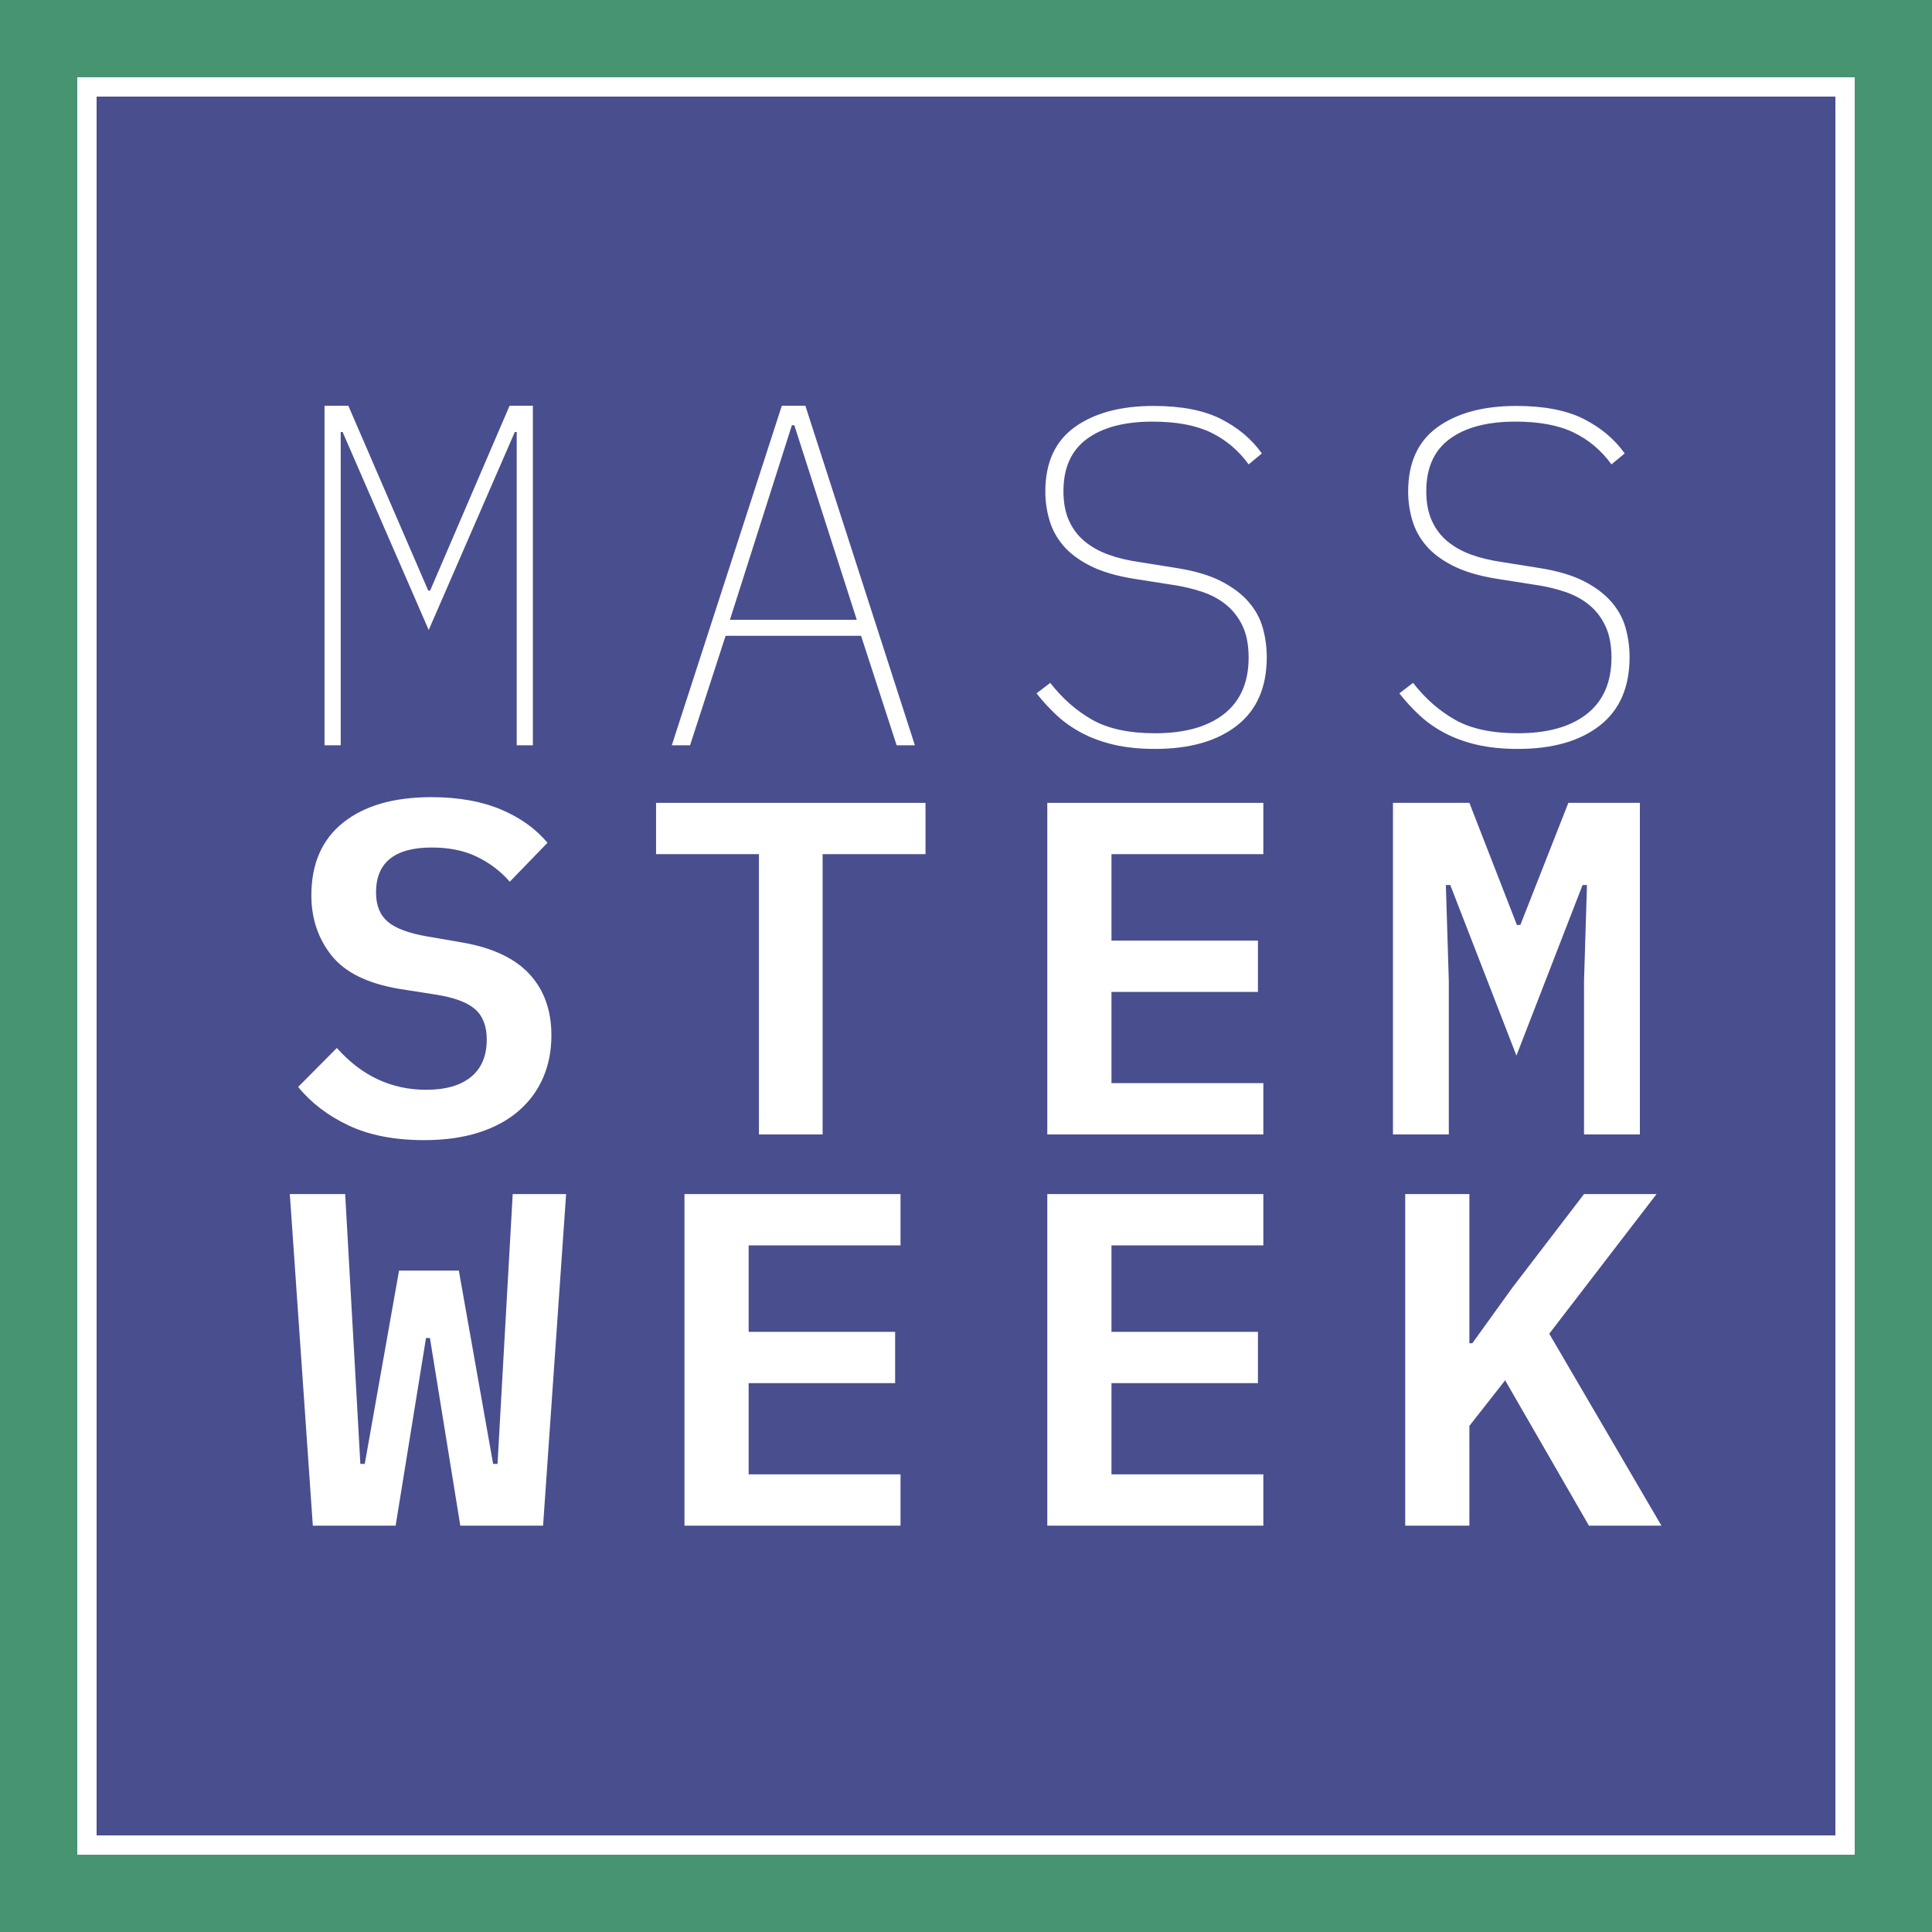 
<svg width="100px" height="100px" viewBox="0 0 100 100" version="1.1" xmlns="http://www.w3.org/2000/svg" xmlns:xlink="http://www.w3.org/1999/xlink">
    <g id="Symbols" stroke="none" stroke-width="1" fill="none" fill-rule="evenodd">
        <g id="Sidebar" transform="translate(-26, -131)">
            <g id="Group" transform="translate(26, 131)">
                <rect id="green-box" fill="#469470" x="0" y="0" width="100" height="100"></rect>
                <rect id="blue-box" stroke="#FFFFFF" fill="#494E8F" x="4.5" y="4.5" width="91" height="91"></rect>
                <g id="text" transform="translate(15, 21)" fill="#FFFFFF">
                    <path d="M44.786,17.764 C43.992,17.764 43.286,17.692 42.669,17.549 C42.052,17.405 41.498,17.204 41.008,16.946 C40.518,16.688 40.083,16.383 39.702,16.031 C39.322,15.678 38.971,15.297 38.65,14.887 L39.36,14.346 C39.985,15.15 40.708,15.785 41.528,16.252 C42.348,16.719 43.434,16.953 44.786,16.953 C46.324,16.953 47.516,16.618 48.362,15.95 C49.207,15.281 49.629,14.31 49.629,13.037 C49.629,12.401 49.528,11.863 49.325,11.423 C49.122,10.982 48.843,10.615 48.488,10.321 C48.133,10.028 47.715,9.799 47.233,9.636 C46.752,9.473 46.232,9.351 45.674,9.269 L43.645,8.95 C42.749,8.802 42.01,8.58 41.426,8.285 C40.843,7.989 40.382,7.645 40.044,7.251 C39.706,6.857 39.465,6.418 39.322,5.933 C39.178,5.449 39.106,4.952 39.106,4.443 C39.106,2.95 39.613,1.838 40.628,1.107 C41.642,0.377 43.003,0.011 44.71,0.011 C46.147,0.011 47.309,0.237 48.197,0.687 C49.084,1.138 49.79,1.732 50.314,2.47 L49.629,3.036 C49.105,2.314 48.454,1.765 47.677,1.388 C46.899,1.011 45.893,0.823 44.659,0.823 C43.205,0.823 42.073,1.12 41.262,1.716 C40.45,2.311 40.044,3.212 40.044,4.419 C40.044,5.023 40.142,5.536 40.336,5.96 C40.53,6.385 40.801,6.74 41.148,7.025 C41.494,7.31 41.904,7.538 42.377,7.71 C42.85,7.881 43.375,8.007 43.949,8.089 L45.953,8.409 C46.866,8.557 47.618,8.782 48.209,9.086 C48.801,9.389 49.275,9.746 49.629,10.157 C49.984,10.567 50.229,11.018 50.365,11.511 C50.5,12.003 50.568,12.504 50.568,13.012 C50.568,14.572 50.052,15.754 49.021,16.558 C47.99,17.362 46.578,17.764 44.786,17.764" id="Fill-6"></path>
                    <path d="M63.566,17.764 C62.771,17.764 62.065,17.692 61.448,17.549 C60.831,17.405 60.278,17.204 59.788,16.946 C59.297,16.688 58.862,16.383 58.482,16.031 C58.101,15.678 57.75,15.297 57.429,14.887 L58.139,14.346 C58.765,15.15 59.487,15.785 60.307,16.252 C61.127,16.719 62.213,16.953 63.566,16.953 C65.104,16.953 66.296,16.618 67.141,15.95 C67.986,15.281 68.409,14.31 68.409,13.037 C68.409,12.401 68.308,11.863 68.105,11.423 C67.902,10.982 67.623,10.615 67.268,10.321 C66.913,10.028 66.495,9.799 66.013,9.636 C65.531,9.473 65.011,9.351 64.453,9.269 L62.425,8.95 C61.529,8.802 60.789,8.58 60.206,8.285 C59.623,7.989 59.162,7.645 58.824,7.251 C58.486,6.857 58.245,6.418 58.101,5.933 C57.958,5.449 57.886,4.952 57.886,4.443 C57.886,2.95 58.393,1.838 59.407,1.107 C60.421,0.377 61.782,0.011 63.49,0.011 C64.926,0.011 66.089,0.237 66.976,0.687 C67.864,1.138 68.569,1.732 69.094,2.47 L68.409,3.036 C67.885,2.314 67.234,1.765 66.456,1.388 C65.679,1.011 64.673,0.823 63.439,0.823 C61.985,0.823 60.853,1.12 60.041,1.716 C59.23,2.311 58.824,3.212 58.824,4.419 C58.824,5.023 58.921,5.536 59.116,5.96 C59.31,6.385 59.58,6.74 59.927,7.025 C60.273,7.31 60.683,7.538 61.157,7.71 C61.63,7.881 62.154,8.007 62.729,8.089 L64.732,8.409 C65.645,8.557 66.397,8.782 66.989,9.086 C67.581,9.389 68.054,9.746 68.409,10.157 C68.764,10.567 69.009,11.018 69.144,11.511 C69.279,12.003 69.347,12.504 69.347,13.012 C69.347,14.572 68.831,15.754 67.8,16.558 C66.769,17.362 65.357,17.764 63.566,17.764" id="Fill-8"></path>
                    <path d="M6.948,38.013 C5.427,38.013 4.129,37.762 3.056,37.259 C1.982,36.755 1.108,36.089 0.432,35.26 L2.435,33.243 C3.094,33.981 3.808,34.526 4.578,34.878 C5.347,35.231 6.171,35.407 7.05,35.407 C8.064,35.407 8.842,35.184 9.383,34.738 C9.924,34.293 10.194,33.648 10.194,32.806 C10.194,32.112 9.991,31.587 9.586,31.232 C9.18,30.877 8.495,30.625 7.532,30.477 L5.655,30.182 C4.015,29.904 2.849,29.326 2.156,28.451 C1.463,27.575 1.116,26.539 1.116,25.344 C1.116,23.707 1.666,22.451 2.765,21.575 C3.863,20.699 5.385,20.261 7.329,20.261 C8.715,20.261 9.911,20.472 10.917,20.894 C11.922,21.316 12.73,21.893 13.338,22.623 L11.386,24.637 C10.913,24.096 10.346,23.666 9.687,23.346 C9.028,23.027 8.25,22.867 7.354,22.867 C5.427,22.867 4.463,23.644 4.463,25.197 C4.463,25.858 4.666,26.362 5.072,26.709 C5.478,27.055 6.171,27.311 7.151,27.477 L9.002,27.796 C10.541,28.075 11.682,28.623 12.426,29.442 C13.169,30.261 13.541,31.309 13.541,32.586 C13.541,33.388 13.398,34.121 13.11,34.784 C12.823,35.447 12.4,36.02 11.842,36.503 C11.285,36.986 10.596,37.358 9.776,37.621 C8.956,37.883 8.013,38.013 6.948,38.013" id="Fill-10"></path>
                    <polygon id="Fill-12" points="27.579 23.211 27.579 37.718 24.283 37.718 24.283 23.211 18.958 23.211 18.958 20.556 32.904 20.556 32.904 23.211"></polygon>
                    <polygon id="Fill-14" points="39.208 37.718 39.208 20.556 50.39 20.556 50.39 23.211 42.53 23.211 42.53 27.686 50.111 27.686 50.111 30.342 42.53 30.342 42.53 35.063 50.39 35.063 50.39 37.718"></polygon>
                    <polygon id="Fill-16" points="66.989 29.776 67.141 24.809 66.913 24.809 63.49 33.637 60.066 24.809 59.838 24.809 59.99 29.776 59.99 37.718 57.1 37.718 57.1 20.556 61.055 20.556 63.515 26.875 63.693 26.875 66.178 20.556 69.88 20.556 69.88 37.718 66.989 37.718"></polygon>
                    <polygon id="Fill-18" points="1.192 57.968 0.001 40.805 2.866 40.805 3.424 50.69 3.652 54.771 3.88 54.771 5.655 44.764 8.749 44.764 10.524 54.771 10.752 54.771 10.98 50.69 11.538 40.805 14.302 40.805 13.11 57.968 8.825 57.968 7.253 48.255 7.05 48.255 5.478 57.968"></polygon>
                    <polygon id="Fill-20" points="20.428 57.968 20.428 40.805 31.611 40.805 31.611 43.461 23.75 43.461 23.75 47.936 31.332 47.936 31.332 50.591 23.75 50.591 23.75 55.312 31.611 55.312 31.611 57.968"></polygon>
                    <polygon id="Fill-22" points="39.208 57.968 39.208 40.805 50.39 40.805 50.39 43.461 42.53 43.461 42.53 47.936 50.111 47.936 50.111 50.591 42.53 50.591 42.53 55.312 50.39 55.312 50.39 57.968"></polygon>
                    <polygon id="Fill-24" points="62.906 50.444 61.055 52.804 61.055 57.968 57.734 57.968 57.734 40.805 61.055 40.805 61.055 48.526 61.208 48.526 63.261 45.674 66.989 40.805 70.742 40.805 65.189 48.034 70.995 57.968 67.243 57.968"></polygon>
                    <polygon id="Fill-4" points="11.745 1.36 11.647 1.36 7.19 11.608 2.733 1.36 2.635 1.36 2.635 17.576 1.797 17.576 1.797 0 3.029 0 7.165 9.568 7.264 9.568 11.376 0 12.582 0 12.582 17.576 11.745 17.576"></polygon>
                    <path d="M26.113,1.007 L25.989,1.007 L22.781,11.079 L29.346,11.079 L26.113,1.007 Z M31.41,17.576 L29.569,11.91 L22.557,11.91 L20.717,17.576 L19.772,17.576 L25.467,0 L26.685,0 L32.354,17.576 L31.41,17.576 Z" id="Fill-5"></path>
                </g>
            </g>
        </g>
    </g>
</svg>